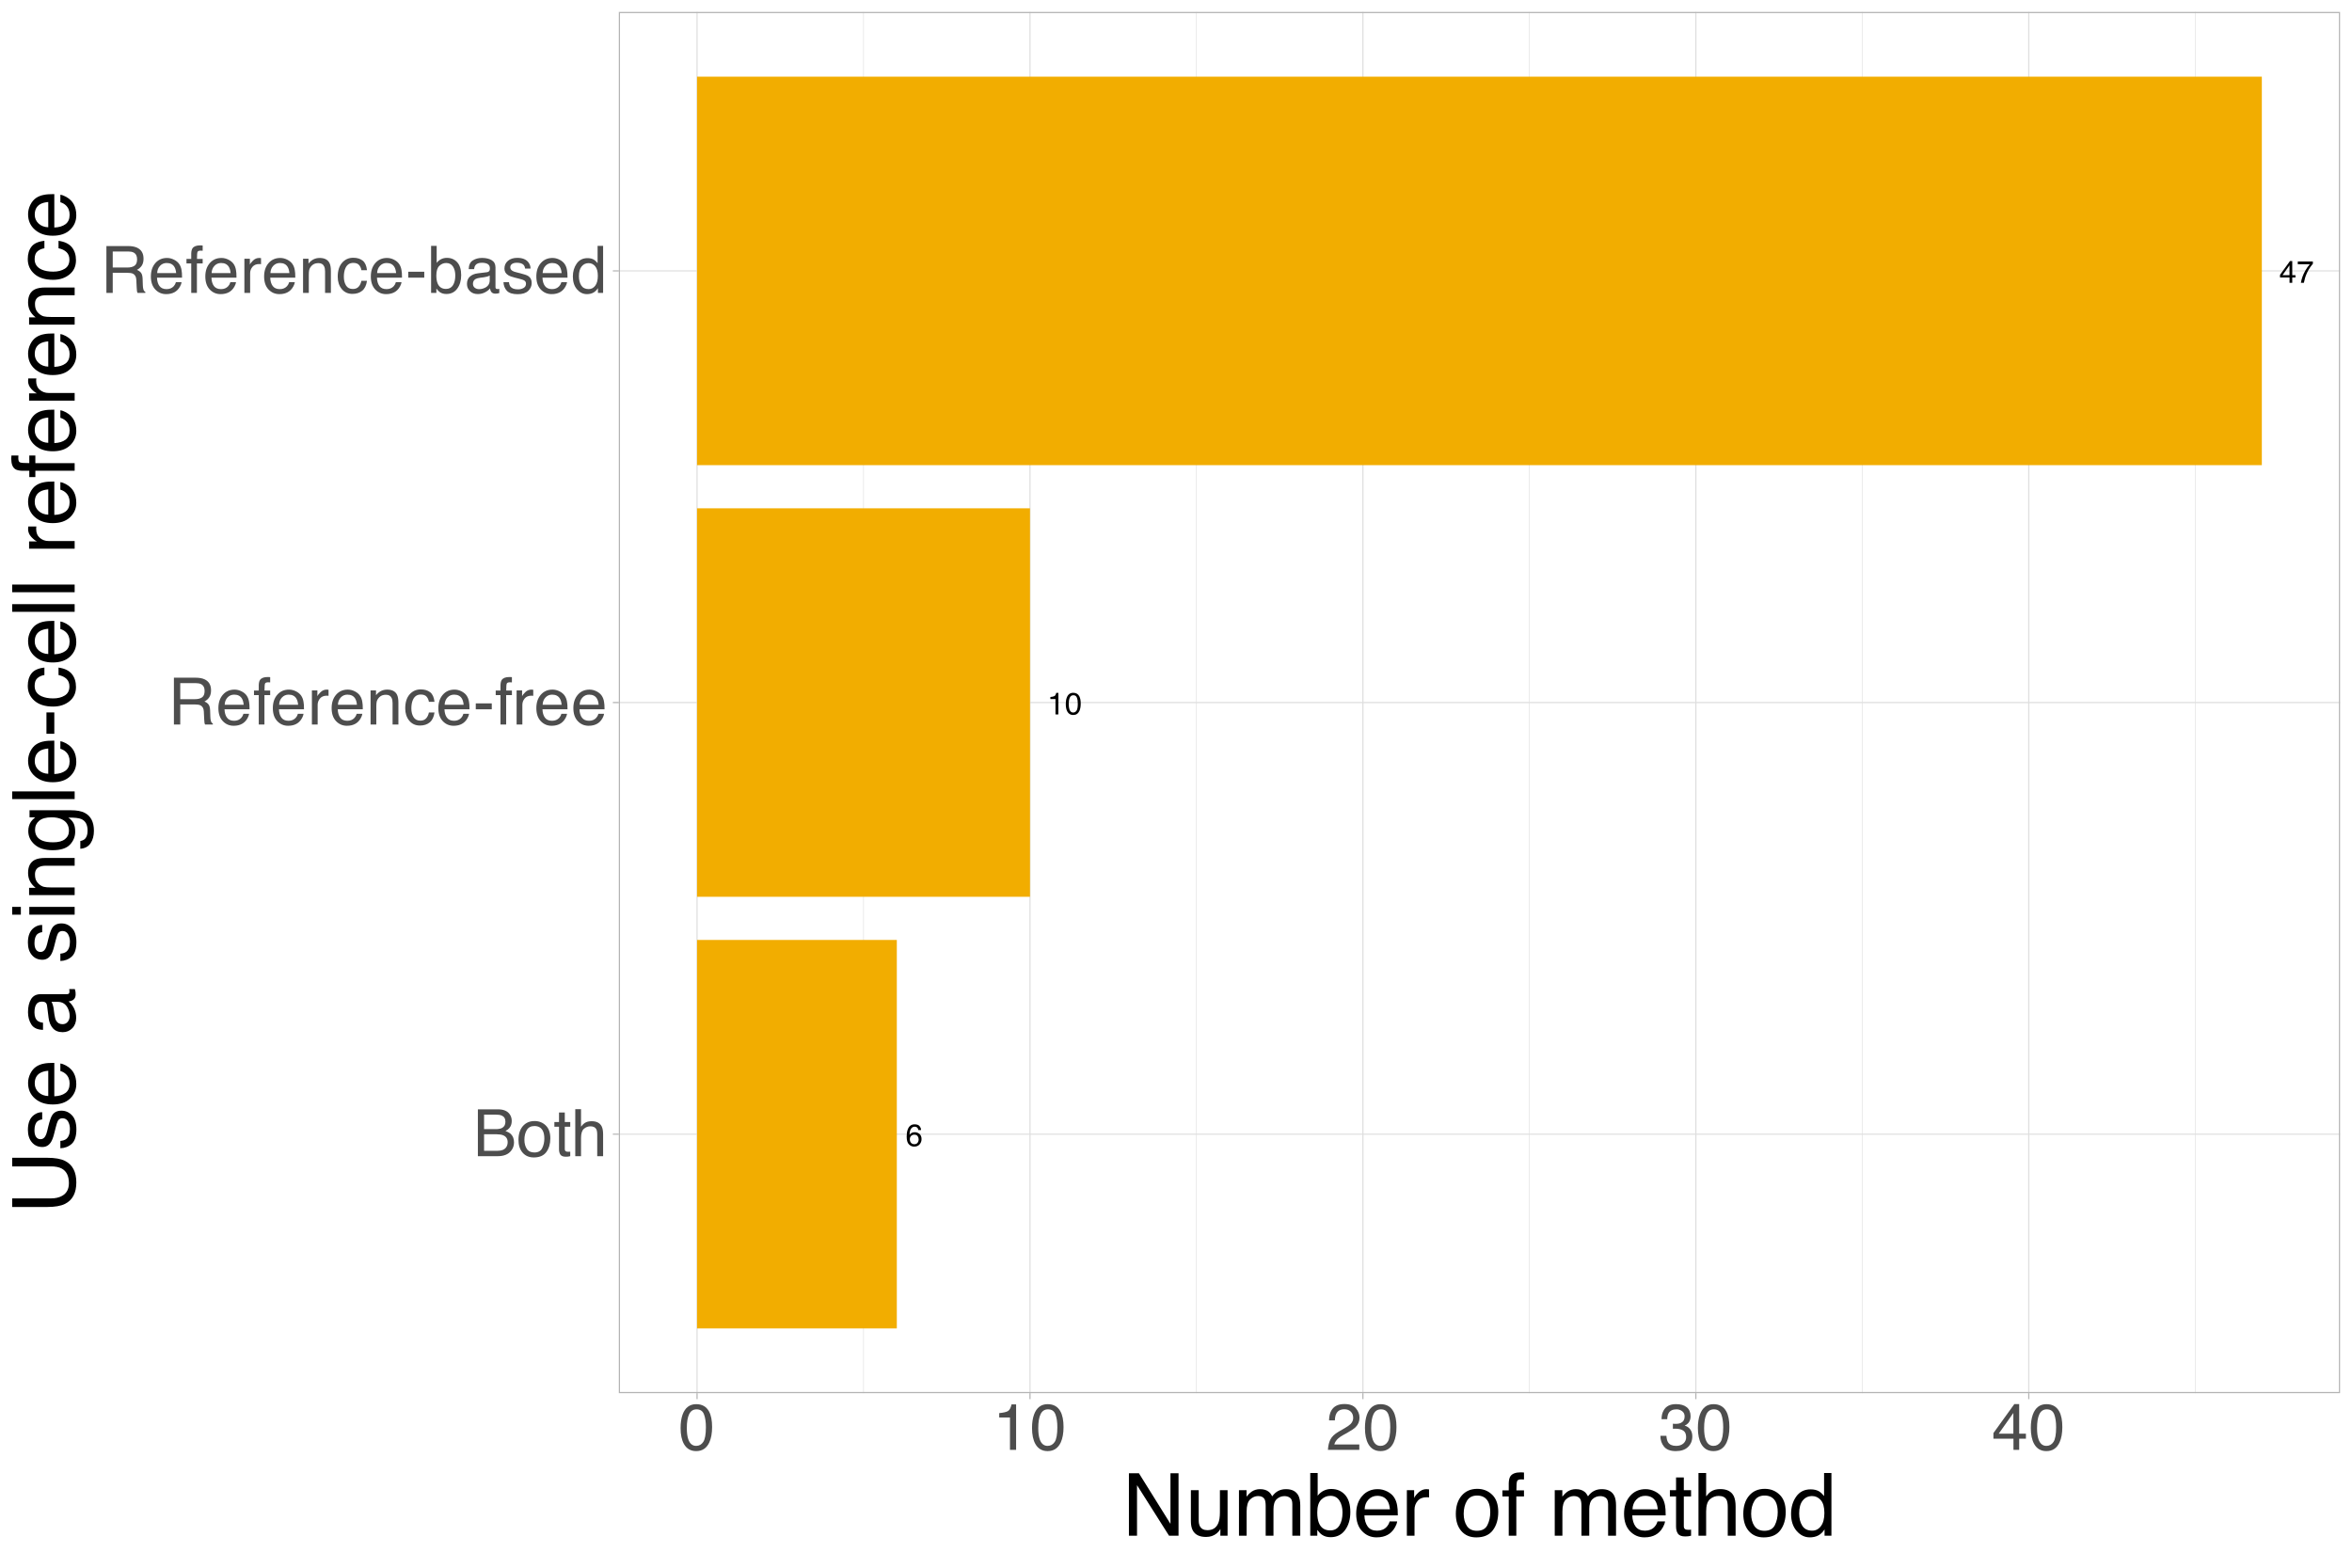<?xml version="1.0" encoding="UTF-8"?>
<svg xmlns="http://www.w3.org/2000/svg" xmlns:xlink="http://www.w3.org/1999/xlink" width="1080" height="720" viewBox="0 0 1080 720">
<defs>
<g>
<g id="glyph-0-0">
<path d="M 0.453 0 L 0.453 -10.203 L 8.547 -10.203 L 8.547 0 Z M 7.281 -1.281 L 7.281 -8.922 L 1.734 -8.922 L 1.734 -1.281 Z M 7.281 -1.281 "/>
</g>
<g id="glyph-0-1">
<path d="M 4.156 -9.984 C 5.27 -9.984 6.047 -9.691 6.484 -9.109 C 6.922 -8.535 7.141 -7.945 7.141 -7.344 L 5.906 -7.344 C 5.832 -7.727 5.711 -8.035 5.547 -8.266 C 5.242 -8.68 4.785 -8.891 4.172 -8.891 C 3.473 -8.891 2.914 -8.566 2.5 -7.922 C 2.094 -7.273 1.867 -6.348 1.828 -5.141 C 2.109 -5.566 2.469 -5.883 2.906 -6.094 C 3.301 -6.27 3.742 -6.359 4.234 -6.359 C 5.066 -6.359 5.797 -6.094 6.422 -5.562 C 7.047 -5.031 7.359 -4.238 7.359 -3.188 C 7.359 -2.281 7.062 -1.477 6.469 -0.781 C 5.883 -0.094 5.047 0.25 3.953 0.25 C 3.023 0.25 2.223 -0.098 1.547 -0.797 C 0.867 -1.504 0.531 -2.691 0.531 -4.359 C 0.531 -5.598 0.68 -6.648 0.984 -7.516 C 1.566 -9.16 2.625 -9.984 4.156 -9.984 Z M 4.062 -0.859 C 4.719 -0.859 5.207 -1.078 5.531 -1.516 C 5.863 -1.961 6.031 -2.484 6.031 -3.078 C 6.031 -3.586 5.883 -4.07 5.594 -4.531 C 5.301 -5 4.77 -5.234 4 -5.234 C 3.469 -5.234 3 -5.051 2.594 -4.688 C 2.188 -4.332 1.984 -3.797 1.984 -3.078 C 1.984 -2.453 2.164 -1.926 2.531 -1.5 C 2.906 -1.07 3.414 -0.859 4.062 -0.859 Z M 4.062 -0.859 "/>
</g>
<g id="glyph-0-2">
<path d="M 1.359 -7.047 L 1.359 -8 C 2.266 -8.082 2.895 -8.227 3.25 -8.438 C 3.602 -8.645 3.867 -9.133 4.047 -9.906 L 5.031 -9.906 L 5.031 0 L 3.703 0 L 3.703 -7.047 Z M 1.359 -7.047 "/>
</g>
<g id="glyph-0-3">
<path d="M 3.844 -9.938 C 5.133 -9.938 6.066 -9.41 6.641 -8.359 C 7.078 -7.535 7.297 -6.41 7.297 -4.984 C 7.297 -3.629 7.098 -2.508 6.703 -1.625 C 6.117 -0.363 5.164 0.266 3.844 0.266 C 2.645 0.266 1.754 -0.25 1.172 -1.281 C 0.68 -2.145 0.438 -3.305 0.438 -4.766 C 0.438 -5.898 0.582 -6.867 0.875 -7.672 C 1.426 -9.18 2.414 -9.938 3.844 -9.938 Z M 3.828 -0.875 C 4.473 -0.875 4.988 -1.16 5.375 -1.734 C 5.758 -2.305 5.953 -3.375 5.953 -4.938 C 5.953 -6.062 5.812 -6.988 5.531 -7.719 C 5.258 -8.445 4.723 -8.812 3.922 -8.812 C 3.18 -8.812 2.641 -8.461 2.297 -7.766 C 1.961 -7.078 1.797 -6.062 1.797 -4.719 C 1.797 -3.707 1.906 -2.895 2.125 -2.281 C 2.457 -1.344 3.023 -0.875 3.828 -0.875 Z M 3.828 -0.875 "/>
</g>
<g id="glyph-0-4">
<path d="M 4.703 -3.516 L 4.703 -8.031 L 1.516 -3.516 Z M 4.719 0 L 4.719 -2.438 L 0.359 -2.438 L 0.359 -3.656 L 4.922 -9.969 L 5.969 -9.969 L 5.969 -3.516 L 7.438 -3.516 L 7.438 -2.438 L 5.969 -2.438 L 5.969 0 Z M 4.719 0 "/>
</g>
<g id="glyph-0-5">
<path d="M 7.438 -9.781 L 7.438 -8.688 C 7.113 -8.375 6.688 -7.832 6.156 -7.062 C 5.625 -6.301 5.156 -5.473 4.75 -4.578 C 4.352 -3.711 4.051 -2.926 3.844 -2.219 C 3.707 -1.758 3.531 -1.02 3.312 0 L 1.938 0 C 2.25 -1.895 2.941 -3.785 4.016 -5.672 C 4.648 -6.766 5.316 -7.711 6.016 -8.516 L 0.516 -8.516 L 0.516 -9.781 Z M 7.438 -9.781 "/>
</g>
<g id="glyph-1-0">
<path d="M 0.969 0 L 0.969 -21.516 L 18.047 -21.516 L 18.047 0 Z M 15.359 -2.703 L 15.359 -18.828 L 3.656 -18.828 L 3.656 -2.703 Z M 15.359 -2.703 "/>
</g>
<g id="glyph-1-1">
<path d="M 10.375 -12.422 C 11.602 -12.422 12.562 -12.594 13.25 -12.938 C 14.32 -13.469 14.859 -14.43 14.859 -15.828 C 14.859 -17.234 14.285 -18.18 13.141 -18.672 C 12.492 -18.953 11.535 -19.094 10.266 -19.094 L 5.062 -19.094 L 5.062 -12.422 Z M 11.359 -2.484 C 13.141 -2.484 14.41 -3.004 15.172 -4.047 C 15.648 -4.703 15.891 -5.492 15.891 -6.422 C 15.891 -7.984 15.191 -9.047 13.797 -9.609 C 13.055 -9.91 12.078 -10.062 10.859 -10.062 L 5.062 -10.062 L 5.062 -2.484 Z M 2.219 -21.516 L 11.453 -21.516 C 13.973 -21.516 15.766 -20.766 16.828 -19.266 C 17.453 -18.379 17.766 -17.352 17.766 -16.188 C 17.766 -14.832 17.379 -13.719 16.609 -12.844 C 16.211 -12.383 15.641 -11.969 14.891 -11.594 C 15.984 -11.164 16.805 -10.691 17.359 -10.172 C 18.328 -9.234 18.812 -7.938 18.812 -6.281 C 18.812 -4.895 18.375 -3.641 17.5 -2.516 C 16.207 -0.836 14.145 0 11.312 0 L 2.219 0 Z M 2.219 -21.516 "/>
</g>
<g id="glyph-1-2">
<path d="M 8.156 -1.703 C 9.906 -1.703 11.102 -2.363 11.75 -3.688 C 12.406 -5.008 12.734 -6.477 12.734 -8.094 C 12.734 -9.562 12.5 -10.754 12.031 -11.672 C 11.281 -13.117 10 -13.844 8.188 -13.844 C 6.57 -13.844 5.398 -13.227 4.672 -12 C 3.941 -10.77 3.578 -9.285 3.578 -7.547 C 3.578 -5.879 3.941 -4.488 4.672 -3.375 C 5.398 -2.258 6.562 -1.703 8.156 -1.703 Z M 8.266 -16.141 C 10.285 -16.141 11.992 -15.461 13.391 -14.109 C 14.785 -12.766 15.484 -10.785 15.484 -8.172 C 15.484 -5.641 14.867 -3.547 13.641 -1.891 C 12.41 -0.242 10.5 0.578 7.906 0.578 C 5.75 0.578 4.035 -0.148 2.766 -1.609 C 1.492 -3.078 0.859 -5.039 0.859 -7.5 C 0.859 -10.133 1.523 -12.234 2.859 -13.797 C 4.203 -15.359 6.004 -16.141 8.266 -16.141 Z M 8.172 -16.062 Z M 8.172 -16.062 "/>
</g>
<g id="glyph-1-3">
<path d="M 2.469 -20.062 L 5.125 -20.062 L 5.125 -15.688 L 7.625 -15.688 L 7.625 -13.531 L 5.125 -13.531 L 5.125 -3.297 C 5.125 -2.742 5.312 -2.379 5.688 -2.203 C 5.883 -2.086 6.223 -2.031 6.703 -2.031 C 6.836 -2.031 6.977 -2.031 7.125 -2.031 C 7.27 -2.039 7.438 -2.055 7.625 -2.078 L 7.625 0 C 7.32 0.082 7.008 0.145 6.688 0.188 C 6.363 0.227 6.008 0.25 5.625 0.25 C 4.395 0.25 3.562 -0.062 3.125 -0.688 C 2.688 -1.32 2.469 -2.145 2.469 -3.156 L 2.469 -13.531 L 0.344 -13.531 L 0.344 -15.688 L 2.469 -15.688 Z M 2.469 -20.062 "/>
</g>
<g id="glyph-1-4">
<path d="M 1.938 -21.594 L 4.578 -21.594 L 4.578 -13.562 C 5.203 -14.352 5.758 -14.91 6.25 -15.234 C 7.102 -15.785 8.164 -16.062 9.438 -16.062 C 11.707 -16.062 13.25 -15.27 14.062 -13.688 C 14.5 -12.812 14.719 -11.602 14.719 -10.062 L 14.719 0 L 12.016 0 L 12.016 -9.891 C 12.016 -11.035 11.867 -11.879 11.578 -12.422 C 11.098 -13.285 10.195 -13.719 8.875 -13.719 C 7.781 -13.719 6.789 -13.336 5.906 -12.578 C 5.02 -11.828 4.578 -10.41 4.578 -8.328 L 4.578 0 L 1.938 0 Z M 1.938 -21.594 "/>
</g>
<g id="glyph-1-5">
<path d="M 12.297 -11.656 C 13.66 -11.656 14.738 -11.926 15.531 -12.469 C 16.332 -13.02 16.734 -14.008 16.734 -15.438 C 16.734 -16.969 16.176 -18.016 15.062 -18.578 C 14.469 -18.867 13.672 -19.016 12.672 -19.016 L 5.547 -19.016 L 5.547 -11.656 Z M 2.641 -21.516 L 12.594 -21.516 C 14.238 -21.516 15.594 -21.273 16.656 -20.797 C 18.676 -19.879 19.688 -18.188 19.688 -15.719 C 19.688 -14.426 19.422 -13.367 18.891 -12.547 C 18.359 -11.734 17.613 -11.078 16.656 -10.578 C 17.5 -10.234 18.129 -9.781 18.547 -9.219 C 18.973 -8.664 19.211 -7.766 19.266 -6.516 L 19.359 -3.641 C 19.391 -2.816 19.461 -2.203 19.578 -1.797 C 19.742 -1.117 20.055 -0.68 20.516 -0.484 L 20.516 0 L 16.938 0 C 16.832 -0.188 16.75 -0.426 16.688 -0.719 C 16.633 -1.008 16.586 -1.578 16.547 -2.422 L 16.375 -6 C 16.312 -7.406 15.789 -8.348 14.812 -8.828 C 14.25 -9.098 13.375 -9.234 12.188 -9.234 L 5.547 -9.234 L 5.547 0 L 2.641 0 Z M 2.641 -21.516 "/>
</g>
<g id="glyph-1-6">
<path d="M 8.469 -16.047 C 9.582 -16.047 10.66 -15.781 11.703 -15.25 C 12.742 -14.727 13.539 -14.055 14.094 -13.234 C 14.625 -12.441 14.973 -11.516 15.141 -10.453 C 15.297 -9.734 15.375 -8.582 15.375 -7 L 3.875 -7 C 3.926 -5.406 4.301 -4.129 5 -3.172 C 5.707 -2.211 6.801 -1.734 8.281 -1.734 C 9.656 -1.734 10.754 -2.188 11.578 -3.094 C 12.047 -3.613 12.375 -4.223 12.562 -4.922 L 15.156 -4.922 C 15.094 -4.348 14.867 -3.707 14.484 -3 C 14.098 -2.289 13.664 -1.711 13.188 -1.266 C 12.383 -0.484 11.391 0.047 10.203 0.328 C 9.578 0.484 8.863 0.562 8.062 0.562 C 6.102 0.562 4.445 -0.145 3.094 -1.562 C 1.738 -2.988 1.062 -4.984 1.062 -7.547 C 1.062 -10.066 1.742 -12.113 3.109 -13.688 C 4.473 -15.258 6.258 -16.047 8.469 -16.047 Z M 12.672 -9.094 C 12.566 -10.238 12.316 -11.156 11.922 -11.844 C 11.203 -13.102 10 -13.734 8.312 -13.734 C 7.094 -13.734 6.07 -13.297 5.25 -12.422 C 4.438 -11.555 4.004 -10.445 3.953 -9.094 Z M 8.219 -16.062 Z M 8.219 -16.062 "/>
</g>
<g id="glyph-1-7">
<path d="M 2.594 -18.078 C 2.633 -19.172 2.828 -19.973 3.172 -20.484 C 3.785 -21.379 4.969 -21.828 6.719 -21.828 C 6.883 -21.828 7.055 -21.82 7.234 -21.812 C 7.41 -21.801 7.613 -21.785 7.844 -21.766 L 7.844 -19.359 C 7.562 -19.379 7.359 -19.391 7.234 -19.391 C 7.117 -19.398 7.008 -19.406 6.906 -19.406 C 6.102 -19.406 5.625 -19.195 5.469 -18.781 C 5.312 -18.375 5.234 -17.316 5.234 -15.609 L 7.844 -15.609 L 7.844 -13.531 L 5.203 -13.531 L 5.203 0 L 2.594 0 L 2.594 -13.531 L 0.406 -13.531 L 0.406 -15.609 L 2.594 -15.609 Z M 2.594 -18.078 "/>
</g>
<g id="glyph-1-8">
<path d="M 2 -15.688 L 4.516 -15.688 L 4.516 -12.984 C 4.711 -13.504 5.211 -14.145 6.016 -14.906 C 6.816 -15.664 7.742 -16.047 8.797 -16.047 C 8.836 -16.047 8.914 -16.039 9.031 -16.031 C 9.156 -16.02 9.359 -16 9.641 -15.969 L 9.641 -13.188 C 9.484 -13.219 9.336 -13.234 9.203 -13.234 C 9.078 -13.242 8.938 -13.25 8.781 -13.25 C 7.445 -13.25 6.422 -12.82 5.703 -11.969 C 4.992 -11.113 4.641 -10.133 4.641 -9.031 L 4.641 0 L 2 0 Z M 2 -15.688 "/>
</g>
<g id="glyph-1-9">
<path d="M 1.938 -15.688 L 4.438 -15.688 L 4.438 -13.469 C 5.176 -14.383 5.961 -15.039 6.797 -15.438 C 7.629 -15.844 8.551 -16.047 9.562 -16.047 C 11.789 -16.047 13.297 -15.27 14.078 -13.719 C 14.504 -12.863 14.719 -11.645 14.719 -10.062 L 14.719 0 L 12.047 0 L 12.047 -9.891 C 12.047 -10.848 11.898 -11.617 11.609 -12.203 C 11.141 -13.18 10.289 -13.672 9.062 -13.672 C 8.438 -13.672 7.926 -13.609 7.531 -13.484 C 6.812 -13.266 6.176 -12.832 5.625 -12.188 C 5.188 -11.664 4.898 -11.129 4.766 -10.578 C 4.641 -10.023 4.578 -9.238 4.578 -8.219 L 4.578 0 L 1.938 0 Z M 8.125 -16.062 Z M 8.125 -16.062 "/>
</g>
<g id="glyph-1-10">
<path d="M 7.984 -16.141 C 9.754 -16.141 11.191 -15.707 12.297 -14.844 C 13.398 -13.988 14.066 -12.516 14.297 -10.422 L 11.734 -10.422 C 11.578 -11.379 11.219 -12.176 10.656 -12.812 C 10.102 -13.457 9.211 -13.781 7.984 -13.781 C 6.305 -13.781 5.102 -12.961 4.375 -11.328 C 3.906 -10.266 3.672 -8.953 3.672 -7.391 C 3.672 -5.816 4.004 -4.488 4.672 -3.406 C 5.336 -2.332 6.383 -1.797 7.812 -1.797 C 8.906 -1.797 9.77 -2.129 10.406 -2.797 C 11.051 -3.473 11.492 -4.391 11.734 -5.547 L 14.297 -5.547 C 14.004 -3.473 13.27 -1.953 12.094 -0.984 C 10.926 -0.023 9.43 0.453 7.609 0.453 C 5.555 0.453 3.914 -0.297 2.688 -1.797 C 1.469 -3.297 0.859 -5.164 0.859 -7.406 C 0.859 -10.164 1.523 -12.312 2.859 -13.844 C 4.203 -15.375 5.91 -16.141 7.984 -16.141 Z M 7.578 -16.062 Z M 7.578 -16.062 "/>
</g>
<g id="glyph-1-11">
<path d="M 1.25 -9.719 L 8.594 -9.719 L 8.594 -7 L 1.25 -7 Z M 1.25 -9.719 "/>
</g>
<g id="glyph-1-12">
<path d="M 1.734 -21.594 L 4.297 -21.594 L 4.297 -13.781 C 4.867 -14.531 5.555 -15.102 6.359 -15.5 C 7.16 -15.895 8.031 -16.094 8.969 -16.094 C 10.914 -16.094 12.5 -15.422 13.719 -14.078 C 14.938 -12.742 15.547 -10.766 15.547 -8.141 C 15.547 -5.66 14.941 -3.598 13.734 -1.953 C 12.535 -0.316 10.875 0.5 8.75 0.5 C 7.551 0.5 6.547 0.211 5.734 -0.359 C 5.242 -0.703 4.719 -1.25 4.156 -2 L 4.156 0 L 1.734 0 Z M 8.578 -1.828 C 10.004 -1.828 11.07 -2.395 11.781 -3.531 C 12.488 -4.664 12.844 -6.16 12.844 -8.016 C 12.844 -9.66 12.488 -11.023 11.781 -12.109 C 11.07 -13.191 10.031 -13.734 8.656 -13.734 C 7.457 -13.734 6.406 -13.289 5.5 -12.406 C 4.594 -11.52 4.141 -10.055 4.141 -8.016 C 4.141 -6.535 4.328 -5.336 4.703 -4.422 C 5.398 -2.691 6.691 -1.828 8.578 -1.828 Z M 8.578 -1.828 "/>
</g>
<g id="glyph-1-13">
<path d="M 3.953 -4.172 C 3.953 -3.41 4.227 -2.812 4.781 -2.375 C 5.344 -1.938 6.004 -1.719 6.766 -1.719 C 7.691 -1.719 8.594 -1.93 9.469 -2.359 C 10.926 -3.066 11.656 -4.234 11.656 -5.859 L 11.656 -7.984 C 11.332 -7.773 10.914 -7.602 10.406 -7.469 C 9.906 -7.332 9.41 -7.234 8.922 -7.172 L 7.328 -6.969 C 6.367 -6.844 5.648 -6.645 5.172 -6.375 C 4.359 -5.914 3.953 -5.18 3.953 -4.172 Z M 10.344 -9.5 C 10.945 -9.582 11.352 -9.836 11.562 -10.266 C 11.676 -10.504 11.734 -10.844 11.734 -11.281 C 11.734 -12.176 11.41 -12.828 10.766 -13.234 C 10.129 -13.641 9.219 -13.844 8.031 -13.844 C 6.656 -13.844 5.676 -13.473 5.094 -12.734 C 4.77 -12.316 4.562 -11.707 4.469 -10.906 L 2 -10.906 C 2.051 -12.832 2.68 -14.172 3.891 -14.922 C 5.098 -15.68 6.5 -16.062 8.094 -16.062 C 9.938 -16.062 11.43 -15.711 12.578 -15.016 C 13.723 -14.305 14.297 -13.211 14.297 -11.734 L 14.297 -2.703 C 14.297 -2.422 14.352 -2.195 14.469 -2.031 C 14.582 -1.863 14.816 -1.781 15.172 -1.781 C 15.297 -1.781 15.43 -1.785 15.578 -1.797 C 15.723 -1.816 15.879 -1.844 16.047 -1.875 L 16.047 0.078 C 15.629 0.191 15.312 0.266 15.094 0.297 C 14.883 0.328 14.594 0.344 14.219 0.344 C 13.312 0.344 12.656 0.02 12.25 -0.625 C 12.031 -0.969 11.879 -1.453 11.797 -2.078 C 11.254 -1.379 10.477 -0.77 9.469 -0.25 C 8.469 0.27 7.363 0.531 6.156 0.531 C 4.695 0.531 3.504 0.086 2.578 -0.797 C 1.66 -1.68 1.203 -2.785 1.203 -4.109 C 1.203 -5.566 1.656 -6.695 2.562 -7.5 C 3.469 -8.301 4.66 -8.797 6.141 -8.984 Z M 8.156 -16.062 Z M 8.156 -16.062 "/>
</g>
<g id="glyph-1-14">
<path d="M 3.5 -4.922 C 3.582 -4.047 3.801 -3.375 4.156 -2.906 C 4.82 -2.051 5.977 -1.625 7.625 -1.625 C 8.594 -1.625 9.445 -1.836 10.188 -2.266 C 10.938 -2.691 11.312 -3.348 11.312 -4.234 C 11.312 -4.91 11.016 -5.422 10.422 -5.766 C 10.035 -5.984 9.281 -6.234 8.156 -6.516 L 6.062 -7.047 C 4.727 -7.379 3.742 -7.75 3.109 -8.156 C 1.973 -8.875 1.406 -9.863 1.406 -11.125 C 1.406 -12.602 1.938 -13.801 3 -14.719 C 4.07 -15.633 5.516 -16.094 7.328 -16.094 C 9.691 -16.094 11.395 -15.398 12.438 -14.016 C 13.094 -13.141 13.41 -12.191 13.391 -11.172 L 10.906 -11.172 C 10.852 -11.773 10.641 -12.316 10.266 -12.797 C 9.66 -13.492 8.613 -13.844 7.125 -13.844 C 6.125 -13.844 5.367 -13.648 4.859 -13.266 C 4.348 -12.891 4.094 -12.391 4.094 -11.766 C 4.094 -11.078 4.426 -10.531 5.094 -10.125 C 5.488 -9.875 6.066 -9.66 6.828 -9.484 L 8.562 -9.047 C 10.457 -8.586 11.727 -8.145 12.375 -7.719 C 13.406 -7.039 13.922 -5.984 13.922 -4.547 C 13.922 -3.148 13.391 -1.941 12.328 -0.922 C 11.266 0.086 9.648 0.594 7.484 0.594 C 5.148 0.594 3.492 0.066 2.516 -0.984 C 1.547 -2.047 1.031 -3.359 0.969 -4.922 Z M 7.391 -16.062 Z M 7.391 -16.062 "/>
</g>
<g id="glyph-1-15">
<path d="M 3.609 -7.656 C 3.609 -5.977 3.961 -4.57 4.672 -3.438 C 5.391 -2.312 6.531 -1.75 8.094 -1.75 C 9.32 -1.75 10.328 -2.27 11.109 -3.312 C 11.898 -4.363 12.297 -5.875 12.297 -7.844 C 12.297 -9.82 11.891 -11.285 11.078 -12.234 C 10.266 -13.191 9.266 -13.672 8.078 -13.672 C 6.742 -13.672 5.664 -13.16 4.844 -12.141 C 4.02 -11.129 3.609 -9.633 3.609 -7.656 Z M 7.578 -15.969 C 8.773 -15.969 9.781 -15.711 10.594 -15.203 C 11.062 -14.91 11.594 -14.398 12.188 -13.672 L 12.188 -21.594 L 14.719 -21.594 L 14.719 0 L 12.344 0 L 12.344 -2.188 C 11.727 -1.219 11 -0.516 10.156 -0.078 C 9.32 0.348 8.363 0.562 7.281 0.562 C 5.531 0.562 4.016 -0.172 2.734 -1.641 C 1.461 -3.117 0.828 -5.078 0.828 -7.516 C 0.828 -9.797 1.41 -11.773 2.578 -13.453 C 3.742 -15.129 5.41 -15.969 7.578 -15.969 Z M 7.578 -15.969 "/>
</g>
<g id="glyph-1-16">
<path d="M 8.109 -20.984 C 10.828 -20.984 12.789 -19.863 14 -17.625 C 14.938 -15.895 15.406 -13.523 15.406 -10.516 C 15.406 -7.66 14.984 -5.301 14.141 -3.438 C 12.91 -0.758 10.895 0.578 8.094 0.578 C 5.582 0.578 3.707 -0.516 2.469 -2.703 C 1.445 -4.535 0.938 -6.988 0.938 -10.062 C 0.938 -12.445 1.242 -14.492 1.859 -16.203 C 3.016 -19.391 5.098 -20.984 8.109 -20.984 Z M 8.094 -1.828 C 9.457 -1.828 10.539 -2.43 11.344 -3.641 C 12.156 -4.859 12.562 -7.117 12.562 -10.422 C 12.562 -12.797 12.27 -14.754 11.688 -16.297 C 11.102 -17.836 9.969 -18.609 8.281 -18.609 C 6.727 -18.609 5.594 -17.875 4.875 -16.406 C 4.156 -14.945 3.797 -12.801 3.797 -9.969 C 3.797 -7.82 4.023 -6.102 4.484 -4.812 C 5.18 -2.82 6.383 -1.828 8.094 -1.828 Z M 8.094 -1.828 "/>
</g>
<g id="glyph-1-17">
<path d="M 2.875 -14.859 L 2.875 -16.875 C 4.781 -17.062 6.109 -17.367 6.859 -17.797 C 7.609 -18.234 8.172 -19.266 8.547 -20.891 L 10.625 -20.891 L 10.625 0 L 7.812 0 L 7.812 -14.859 Z M 2.875 -14.859 "/>
</g>
<g id="glyph-1-18">
<path d="M 0.938 0 C 1.031 -1.801 1.398 -3.367 2.047 -4.703 C 2.703 -6.047 3.973 -7.266 5.859 -8.359 L 8.672 -9.984 C 9.93 -10.723 10.816 -11.348 11.328 -11.859 C 12.129 -12.672 12.531 -13.602 12.531 -14.656 C 12.531 -15.875 12.16 -16.844 11.422 -17.562 C 10.691 -18.281 9.719 -18.641 8.5 -18.641 C 6.688 -18.641 5.438 -17.953 4.75 -16.578 C 4.375 -15.848 4.164 -14.832 4.125 -13.531 L 1.453 -13.531 C 1.484 -15.363 1.82 -16.852 2.469 -18 C 3.602 -20.031 5.617 -21.047 8.516 -21.047 C 10.91 -21.047 12.66 -20.395 13.766 -19.094 C 14.879 -17.801 15.438 -16.359 15.438 -14.766 C 15.438 -13.086 14.848 -11.648 13.672 -10.453 C 12.984 -9.766 11.754 -8.926 9.984 -7.938 L 7.984 -6.828 C 7.023 -6.297 6.273 -5.789 5.734 -5.312 C 4.754 -4.469 4.133 -3.523 3.875 -2.484 L 15.344 -2.484 L 15.344 0 Z M 0.938 0 "/>
</g>
<g id="glyph-1-19">
<path d="M 7.797 0.578 C 5.316 0.578 3.516 -0.102 2.391 -1.469 C 1.273 -2.832 0.719 -4.492 0.719 -6.453 L 3.469 -6.453 C 3.582 -5.086 3.836 -4.098 4.234 -3.484 C 4.922 -2.379 6.156 -1.828 7.938 -1.828 C 9.32 -1.828 10.438 -2.195 11.281 -2.938 C 12.125 -3.688 12.547 -4.645 12.547 -5.812 C 12.547 -7.258 12.102 -8.27 11.219 -8.844 C 10.332 -9.426 9.102 -9.719 7.531 -9.719 C 7.352 -9.719 7.172 -9.711 6.984 -9.703 C 6.805 -9.703 6.629 -9.695 6.453 -9.688 L 6.453 -12.016 C 6.723 -11.984 6.945 -11.961 7.125 -11.953 C 7.312 -11.941 7.516 -11.938 7.734 -11.938 C 8.723 -11.938 9.535 -12.094 10.172 -12.406 C 11.285 -12.957 11.844 -13.938 11.844 -15.344 C 11.844 -16.383 11.469 -17.188 10.719 -17.75 C 9.977 -18.32 9.113 -18.609 8.125 -18.609 C 6.375 -18.609 5.16 -18.02 4.484 -16.844 C 4.109 -16.195 3.898 -15.281 3.859 -14.094 L 1.25 -14.094 C 1.25 -15.656 1.562 -16.984 2.188 -18.078 C 3.258 -20.023 5.148 -21 7.859 -21 C 9.992 -21 11.645 -20.523 12.812 -19.578 C 13.988 -18.629 14.578 -17.25 14.578 -15.438 C 14.578 -14.145 14.227 -13.102 13.531 -12.312 C 13.102 -11.812 12.547 -11.422 11.859 -11.141 C 12.961 -10.828 13.82 -10.238 14.438 -9.375 C 15.062 -8.52 15.375 -7.469 15.375 -6.219 C 15.375 -4.207 14.711 -2.57 13.391 -1.312 C 12.078 -0.051 10.211 0.578 7.797 0.578 Z M 7.797 0.578 "/>
</g>
<g id="glyph-1-20">
<path d="M 9.922 -7.422 L 9.922 -16.938 L 3.188 -7.422 Z M 9.969 0 L 9.969 -5.125 L 0.766 -5.125 L 0.766 -7.703 L 10.375 -21.031 L 12.594 -21.031 L 12.594 -7.422 L 15.688 -7.422 L 15.688 -5.125 L 12.594 -5.125 L 12.594 0 Z M 9.969 0 "/>
</g>
<g id="glyph-2-0">
<path d="M 1.297 0 L 1.297 -28.688 L 24.062 -28.688 L 24.062 0 Z M 20.469 -3.594 L 20.469 -25.094 L 4.891 -25.094 L 4.891 -3.594 Z M 20.469 -3.594 "/>
</g>
<g id="glyph-2-1">
<path d="M 3.047 -28.688 L 7.641 -28.688 L 22.125 -5.453 L 22.125 -28.688 L 25.828 -28.688 L 25.828 0 L 21.469 0 L 6.766 -23.219 L 6.766 0 L 3.047 0 Z M 14.188 -28.688 Z M 14.188 -28.688 "/>
</g>
<g id="glyph-2-2">
<path d="M 6.094 -20.922 L 6.094 -7.031 C 6.094 -5.969 6.266 -5.098 6.609 -4.422 C 7.234 -3.172 8.395 -2.547 10.094 -2.547 C 12.539 -2.547 14.207 -3.641 15.094 -5.828 C 15.582 -6.992 15.828 -8.598 15.828 -10.641 L 15.828 -20.922 L 19.344 -20.922 L 19.344 0 L 16.016 0 L 16.062 -3.094 C 15.602 -2.289 15.035 -1.617 14.359 -1.078 C 13.016 0.016 11.383 0.562 9.469 0.562 C 6.488 0.562 4.457 -0.43 3.375 -2.422 C 2.789 -3.492 2.5 -4.922 2.5 -6.703 L 2.5 -20.922 Z M 10.922 -21.422 Z M 10.922 -21.422 "/>
</g>
<g id="glyph-2-3">
<path d="M 2.578 -20.922 L 6.062 -20.922 L 6.062 -17.953 C 6.895 -18.984 7.648 -19.734 8.328 -20.203 C 9.484 -20.992 10.797 -21.391 12.266 -21.391 C 13.93 -21.391 15.273 -20.977 16.297 -20.156 C 16.867 -19.688 17.391 -19 17.859 -18.094 C 18.641 -19.207 19.555 -20.035 20.609 -20.578 C 21.66 -21.117 22.844 -21.391 24.156 -21.391 C 26.969 -21.391 28.883 -20.375 29.906 -18.344 C 30.445 -17.25 30.719 -15.773 30.719 -13.922 L 30.719 0 L 27.078 0 L 27.078 -14.531 C 27.078 -15.926 26.727 -16.883 26.031 -17.406 C 25.332 -17.926 24.484 -18.188 23.484 -18.188 C 22.098 -18.188 20.906 -17.723 19.906 -16.797 C 18.914 -15.867 18.422 -14.328 18.422 -12.172 L 18.422 0 L 14.844 0 L 14.844 -13.656 C 14.844 -15.07 14.676 -16.109 14.344 -16.766 C 13.801 -17.734 12.801 -18.219 11.344 -18.219 C 10.02 -18.219 8.812 -17.703 7.719 -16.672 C 6.633 -15.648 6.094 -13.789 6.094 -11.094 L 6.094 0 L 2.578 0 Z M 2.578 -20.922 "/>
</g>
<g id="glyph-2-4">
<path d="M 2.312 -28.797 L 5.719 -28.797 L 5.719 -18.375 C 6.488 -19.383 7.406 -20.148 8.469 -20.672 C 9.539 -21.203 10.703 -21.469 11.953 -21.469 C 14.555 -21.469 16.664 -20.57 18.281 -18.781 C 19.906 -16.988 20.719 -14.348 20.719 -10.859 C 20.719 -7.555 19.914 -4.805 18.312 -2.609 C 16.719 -0.422 14.5 0.672 11.656 0.672 C 10.07 0.672 8.734 0.285 7.641 -0.484 C 6.984 -0.941 6.285 -1.672 5.547 -2.672 L 5.547 0 L 2.312 0 Z M 11.453 -2.438 C 13.348 -2.438 14.766 -3.191 15.703 -4.703 C 16.648 -6.211 17.125 -8.207 17.125 -10.688 C 17.125 -12.883 16.648 -14.707 15.703 -16.156 C 14.766 -17.602 13.379 -18.328 11.547 -18.328 C 9.941 -18.328 8.535 -17.734 7.328 -16.547 C 6.129 -15.359 5.531 -13.406 5.531 -10.688 C 5.531 -8.719 5.773 -7.125 6.266 -5.906 C 7.191 -3.594 8.922 -2.438 11.453 -2.438 Z M 11.453 -2.438 "/>
</g>
<g id="glyph-2-5">
<path d="M 11.297 -21.391 C 12.773 -21.391 14.211 -21.039 15.609 -20.344 C 17.004 -19.645 18.066 -18.742 18.797 -17.641 C 19.492 -16.586 19.961 -15.359 20.203 -13.953 C 20.41 -12.984 20.516 -11.445 20.516 -9.344 L 5.172 -9.344 C 5.242 -7.219 5.75 -5.516 6.688 -4.234 C 7.625 -2.953 9.07 -2.312 11.031 -2.312 C 12.875 -2.312 14.344 -2.914 15.438 -4.125 C 16.062 -4.82 16.504 -5.633 16.766 -6.562 L 20.219 -6.562 C 20.125 -5.789 19.816 -4.93 19.297 -3.984 C 18.785 -3.047 18.211 -2.281 17.578 -1.688 C 16.516 -0.645 15.191 0.062 13.609 0.438 C 12.766 0.645 11.812 0.75 10.75 0.75 C 8.145 0.75 5.938 -0.195 4.125 -2.094 C 2.312 -3.988 1.406 -6.645 1.406 -10.062 C 1.406 -13.414 2.316 -16.141 4.141 -18.234 C 5.961 -20.336 8.348 -21.391 11.297 -21.391 Z M 16.891 -12.125 C 16.754 -13.656 16.426 -14.875 15.906 -15.781 C 14.938 -17.477 13.328 -18.328 11.078 -18.328 C 9.461 -18.328 8.109 -17.742 7.016 -16.578 C 5.922 -15.41 5.344 -13.926 5.281 -12.125 Z M 10.953 -21.422 Z M 10.953 -21.422 "/>
</g>
<g id="glyph-2-6">
<path d="M 2.672 -20.922 L 6.016 -20.922 L 6.016 -17.312 C 6.285 -18.008 6.953 -18.863 8.016 -19.875 C 9.086 -20.883 10.32 -21.391 11.719 -21.391 C 11.781 -21.391 11.891 -21.379 12.047 -21.359 C 12.203 -21.348 12.473 -21.328 12.859 -21.297 L 12.859 -17.578 C 12.648 -17.617 12.457 -17.645 12.281 -17.656 C 12.102 -17.664 11.91 -17.672 11.703 -17.672 C 9.93 -17.672 8.566 -17.102 7.609 -15.969 C 6.66 -14.832 6.188 -13.52 6.188 -12.031 L 6.188 0 L 2.672 0 Z M 2.672 -20.922 "/>
</g>
<g id="glyph-2-7">
</g>
<g id="glyph-2-8">
<path d="M 10.875 -2.266 C 13.207 -2.266 14.805 -3.145 15.672 -4.906 C 16.535 -6.676 16.969 -8.641 16.969 -10.797 C 16.969 -12.754 16.656 -14.344 16.031 -15.562 C 15.039 -17.488 13.336 -18.453 10.922 -18.453 C 8.773 -18.453 7.211 -17.629 6.234 -15.984 C 5.254 -14.348 4.766 -12.375 4.766 -10.062 C 4.766 -7.832 5.254 -5.973 6.234 -4.484 C 7.211 -3.004 8.758 -2.266 10.875 -2.266 Z M 11.016 -21.531 C 13.711 -21.531 15.988 -20.629 17.844 -18.828 C 19.707 -17.035 20.641 -14.395 20.641 -10.906 C 20.641 -7.531 19.816 -4.738 18.172 -2.531 C 16.535 -0.332 13.992 0.766 10.547 0.766 C 7.672 0.766 5.383 -0.207 3.688 -2.156 C 2 -4.102 1.156 -6.719 1.156 -10 C 1.156 -13.52 2.047 -16.32 3.828 -18.406 C 5.609 -20.488 8.004 -21.531 11.016 -21.531 Z M 10.906 -21.422 Z M 10.906 -21.422 "/>
</g>
<g id="glyph-2-9">
<path d="M 3.453 -24.109 C 3.504 -25.566 3.758 -26.633 4.219 -27.312 C 5.039 -28.508 6.625 -29.109 8.969 -29.109 C 9.188 -29.109 9.41 -29.098 9.641 -29.078 C 9.879 -29.066 10.148 -29.051 10.453 -29.031 L 10.453 -25.828 C 10.086 -25.848 9.82 -25.859 9.656 -25.859 C 9.5 -25.867 9.348 -25.875 9.203 -25.875 C 8.129 -25.875 7.488 -25.598 7.281 -25.047 C 7.07 -24.492 6.969 -23.086 6.969 -20.828 L 10.453 -20.828 L 10.453 -18.047 L 6.938 -18.047 L 6.938 0 L 3.453 0 L 3.453 -18.047 L 0.547 -18.047 L 0.547 -20.828 L 3.453 -20.828 Z M 3.453 -24.109 "/>
</g>
<g id="glyph-2-10">
<path d="M 3.281 -26.766 L 6.844 -26.766 L 6.844 -20.922 L 10.172 -20.922 L 10.172 -18.047 L 6.844 -18.047 L 6.844 -4.391 C 6.844 -3.66 7.086 -3.176 7.578 -2.938 C 7.848 -2.789 8.305 -2.719 8.953 -2.719 C 9.117 -2.719 9.297 -2.719 9.484 -2.719 C 9.68 -2.727 9.91 -2.75 10.172 -2.781 L 10.172 0 C 9.773 0.113 9.359 0.195 8.922 0.25 C 8.484 0.301 8.008 0.328 7.5 0.328 C 5.863 0.328 4.75 -0.086 4.156 -0.922 C 3.57 -1.766 3.281 -2.859 3.281 -4.203 L 3.281 -18.047 L 0.453 -18.047 L 0.453 -20.922 L 3.281 -20.922 Z M 3.281 -26.766 "/>
</g>
<g id="glyph-2-11">
<path d="M 2.578 -28.797 L 6.094 -28.797 L 6.094 -18.094 C 6.926 -19.145 7.676 -19.883 8.344 -20.312 C 9.477 -21.051 10.891 -21.422 12.578 -21.422 C 15.609 -21.422 17.664 -20.363 18.75 -18.25 C 19.332 -17.082 19.625 -15.473 19.625 -13.422 L 19.625 0 L 16.016 0 L 16.016 -13.188 C 16.016 -14.719 15.82 -15.844 15.438 -16.562 C 14.789 -17.707 13.594 -18.281 11.844 -18.281 C 10.383 -18.281 9.062 -17.781 7.875 -16.781 C 6.688 -15.781 6.094 -13.883 6.094 -11.094 L 6.094 0 L 2.578 0 Z M 2.578 -28.797 "/>
</g>
<g id="glyph-2-12">
<path d="M 4.812 -10.219 C 4.812 -7.977 5.285 -6.102 6.234 -4.594 C 7.18 -3.082 8.703 -2.328 10.797 -2.328 C 12.43 -2.328 13.77 -3.023 14.812 -4.422 C 15.863 -5.828 16.391 -7.836 16.391 -10.453 C 16.391 -13.098 15.848 -15.051 14.766 -16.312 C 13.68 -17.582 12.348 -18.219 10.766 -18.219 C 8.992 -18.219 7.555 -17.539 6.453 -16.188 C 5.359 -14.832 4.812 -12.844 4.812 -10.219 Z M 10.094 -21.297 C 11.695 -21.297 13.039 -20.957 14.125 -20.281 C 14.75 -19.883 15.457 -19.195 16.25 -18.219 L 16.25 -28.797 L 19.625 -28.797 L 19.625 0 L 16.469 0 L 16.469 -2.906 C 15.645 -1.625 14.672 -0.691 13.547 -0.109 C 12.43 0.461 11.148 0.75 9.703 0.75 C 7.379 0.75 5.363 -0.227 3.656 -2.188 C 1.945 -4.156 1.094 -6.766 1.094 -10.016 C 1.094 -13.066 1.867 -15.707 3.422 -17.938 C 4.984 -20.176 7.207 -21.297 10.094 -21.297 Z M 10.094 -21.297 "/>
</g>
<g id="glyph-3-0">
<path d="M 0 -1.297 L -28.688 -1.297 L -28.688 -24.062 L 0 -24.062 Z M -3.594 -20.469 L -25.094 -20.469 L -25.094 -4.891 L -3.594 -4.891 Z M -3.594 -20.469 "/>
</g>
<g id="glyph-3-1">
<path d="M -28.688 -7.266 L -10.953 -7.266 C -8.867 -7.266 -7.141 -7.656 -5.766 -8.438 C -3.68 -9.594 -2.641 -11.547 -2.641 -14.297 C -2.641 -17.586 -3.766 -19.828 -6.016 -21.016 C -7.242 -21.648 -8.891 -21.969 -10.953 -21.969 L -28.688 -21.969 L -28.688 -25.922 L -12.578 -25.922 C -9.047 -25.922 -6.332 -25.445 -4.438 -24.5 C -0.969 -22.75 0.766 -19.453 0.766 -14.609 C 0.766 -9.766 -0.969 -6.477 -4.438 -4.75 C -6.332 -3.801 -9.047 -3.328 -12.578 -3.328 L -28.688 -3.328 Z M -28.688 -14.625 Z M -28.688 -14.625 "/>
</g>
<g id="glyph-3-2">
<path d="M -6.562 -4.672 C -5.395 -4.773 -4.5 -5.066 -3.875 -5.547 C -2.738 -6.43 -2.172 -7.969 -2.172 -10.156 C -2.172 -11.457 -2.453 -12.602 -3.016 -13.594 C -3.586 -14.582 -4.461 -15.078 -5.641 -15.078 C -6.547 -15.078 -7.234 -14.68 -7.703 -13.891 C -7.984 -13.379 -8.312 -12.375 -8.688 -10.875 L -9.391 -8.094 C -9.836 -6.301 -10.332 -4.984 -10.875 -4.141 C -11.832 -2.629 -13.148 -1.875 -14.828 -1.875 C -16.805 -1.875 -18.406 -2.586 -19.625 -4.016 C -20.852 -5.441 -21.469 -7.359 -21.469 -9.766 C -21.469 -12.922 -20.539 -15.191 -18.688 -16.578 C -17.52 -17.453 -16.258 -17.879 -14.906 -17.859 L -14.906 -14.531 C -15.695 -14.469 -16.422 -14.188 -17.078 -13.688 C -17.992 -12.883 -18.453 -11.488 -18.453 -9.5 C -18.453 -8.164 -18.195 -7.156 -17.688 -6.469 C -17.188 -5.789 -16.52 -5.453 -15.688 -5.453 C -14.77 -5.453 -14.039 -5.898 -13.5 -6.797 C -13.176 -7.316 -12.891 -8.086 -12.641 -9.109 L -12.078 -11.422 C -11.461 -13.953 -10.867 -15.645 -10.297 -16.5 C -9.398 -17.875 -7.988 -18.562 -6.062 -18.562 C -4.195 -18.562 -2.586 -17.852 -1.234 -16.438 C 0.117 -15.02 0.797 -12.867 0.797 -9.984 C 0.797 -6.867 0.094 -4.66 -1.312 -3.359 C -2.727 -2.066 -4.477 -1.379 -6.562 -1.297 Z M -21.422 -9.859 Z M -21.422 -9.859 "/>
</g>
<g id="glyph-3-3">
<path d="M -21.391 -11.297 C -21.391 -12.773 -21.039 -14.211 -20.344 -15.609 C -19.645 -17.004 -18.742 -18.066 -17.641 -18.797 C -16.586 -19.492 -15.359 -19.961 -13.953 -20.203 C -12.984 -20.41 -11.445 -20.516 -9.344 -20.516 L -9.344 -5.172 C -7.219 -5.242 -5.516 -5.75 -4.234 -6.688 C -2.953 -7.625 -2.312 -9.07 -2.312 -11.031 C -2.312 -12.875 -2.914 -14.344 -4.125 -15.438 C -4.82 -16.062 -5.633 -16.504 -6.562 -16.766 L -6.562 -20.219 C -5.789 -20.125 -4.93 -19.816 -3.984 -19.297 C -3.047 -18.785 -2.281 -18.211 -1.688 -17.578 C -0.645 -16.516 0.062 -15.191 0.438 -13.609 C 0.645 -12.766 0.75 -11.812 0.75 -10.75 C 0.75 -8.145 -0.195 -5.938 -2.094 -4.125 C -3.988 -2.312 -6.645 -1.406 -10.062 -1.406 C -13.414 -1.406 -16.141 -2.316 -18.234 -4.141 C -20.336 -5.961 -21.391 -8.348 -21.391 -11.297 Z M -12.125 -16.891 C -13.656 -16.754 -14.875 -16.426 -15.781 -15.906 C -17.477 -14.938 -18.328 -13.328 -18.328 -11.078 C -18.328 -9.461 -17.742 -8.109 -16.578 -7.016 C -15.41 -5.922 -13.926 -5.344 -12.125 -5.281 Z M -21.422 -10.953 Z M -21.422 -10.953 "/>
</g>
<g id="glyph-3-4">
</g>
<g id="glyph-3-5">
<path d="M -5.562 -5.281 C -4.551 -5.281 -3.75 -5.648 -3.156 -6.391 C -2.57 -7.129 -2.281 -8.008 -2.281 -9.031 C -2.281 -10.258 -2.566 -11.457 -3.141 -12.625 C -4.098 -14.57 -5.656 -15.547 -7.812 -15.547 L -10.641 -15.547 C -10.367 -15.117 -10.141 -14.566 -9.953 -13.891 C -9.773 -13.211 -9.648 -12.547 -9.578 -11.891 L -9.297 -9.766 C -9.129 -8.492 -8.863 -7.535 -8.5 -6.891 C -7.883 -5.816 -6.906 -5.281 -5.562 -5.281 Z M -12.672 -13.797 C -12.773 -14.598 -13.113 -15.133 -13.688 -15.406 C -14 -15.562 -14.453 -15.641 -15.047 -15.641 C -16.242 -15.641 -17.109 -15.211 -17.641 -14.359 C -18.18 -13.516 -18.453 -12.297 -18.453 -10.703 C -18.453 -8.867 -17.957 -7.566 -16.969 -6.797 C -16.426 -6.367 -15.613 -6.086 -14.531 -5.953 L -14.531 -2.672 C -17.113 -2.742 -18.906 -3.582 -19.906 -5.188 C -20.914 -6.789 -21.422 -8.656 -21.422 -10.781 C -21.422 -13.238 -20.953 -15.238 -20.016 -16.781 C -19.078 -18.301 -17.617 -19.062 -15.641 -19.062 L -3.594 -19.062 C -3.227 -19.062 -2.938 -19.133 -2.719 -19.281 C -2.5 -19.438 -2.391 -19.754 -2.391 -20.234 C -2.391 -20.391 -2.395 -20.566 -2.406 -20.766 C -2.426 -20.961 -2.457 -21.172 -2.5 -21.391 L 0.094 -21.391 C 0.25 -20.836 0.348 -20.414 0.391 -20.125 C 0.43 -19.844 0.453 -19.457 0.453 -18.969 C 0.453 -17.758 0.02 -16.879 -0.844 -16.328 C -1.301 -16.047 -1.945 -15.844 -2.781 -15.719 C -1.844 -15.008 -1.023 -13.984 -0.328 -12.641 C 0.359 -11.297 0.703 -9.816 0.703 -8.203 C 0.703 -6.266 0.113 -4.68 -1.062 -3.453 C -2.238 -2.223 -3.711 -1.609 -5.484 -1.609 C -7.43 -1.609 -8.938 -2.211 -10 -3.422 C -11.07 -4.629 -11.727 -6.219 -11.969 -8.188 Z M -21.422 -10.875 Z M -21.422 -10.875 "/>
</g>
<g id="glyph-3-6">
<path d="M -20.828 -2.578 L -20.828 -6.156 L 0 -6.156 L 0 -2.578 Z M -28.688 -2.578 L -28.688 -6.156 L -24.703 -6.156 L -24.703 -2.578 Z M -28.688 -2.578 "/>
</g>
<g id="glyph-3-7">
<path d="M -20.922 -2.578 L -20.922 -5.922 L -17.953 -5.922 C -19.172 -6.91 -20.047 -7.957 -20.578 -9.062 C -21.117 -10.164 -21.391 -11.395 -21.391 -12.75 C -21.391 -15.719 -20.352 -17.723 -18.281 -18.766 C -17.145 -19.336 -15.523 -19.625 -13.422 -19.625 L 0 -19.625 L 0 -16.062 L -13.188 -16.062 C -14.457 -16.062 -15.484 -15.867 -16.266 -15.484 C -17.566 -14.859 -18.219 -13.727 -18.219 -12.094 C -18.219 -11.258 -18.133 -10.578 -17.969 -10.047 C -17.688 -9.078 -17.113 -8.227 -16.25 -7.5 C -15.562 -6.914 -14.848 -6.535 -14.109 -6.359 C -13.379 -6.18 -12.328 -6.094 -10.953 -6.094 L 0 -6.094 L 0 -2.578 Z M -21.422 -10.844 Z M -21.422 -10.844 "/>
</g>
<g id="glyph-3-8">
<path d="M -21.297 -9.969 C -21.297 -11.602 -20.891 -13.035 -20.078 -14.266 C -19.617 -14.922 -18.957 -15.598 -18.094 -16.297 L -20.719 -16.297 L -20.719 -19.531 L -1.703 -19.531 C 0.953 -19.531 3.051 -19.141 4.594 -18.359 C 7.426 -16.898 8.844 -14.145 8.844 -10.094 C 8.844 -7.844 8.336 -5.945 7.328 -4.406 C 6.328 -2.875 4.75 -2.02 2.594 -1.844 L 2.594 -5.406 C 3.531 -5.582 4.254 -5.922 4.766 -6.422 C 5.547 -7.223 5.938 -8.473 5.938 -10.172 C 5.938 -12.867 4.988 -14.633 3.094 -15.469 C 1.969 -15.969 -0.031 -16.195 -2.906 -16.156 C -1.844 -15.445 -1.051 -14.598 -0.531 -13.609 C -0.008 -12.617 0.25 -11.312 0.25 -9.688 C 0.25 -7.426 -0.551 -5.441 -2.156 -3.734 C -3.77 -2.035 -6.43 -1.188 -10.141 -1.188 C -13.641 -1.188 -16.375 -2.039 -18.344 -3.75 C -20.312 -5.469 -21.297 -7.539 -21.297 -9.969 Z M -10.547 -16.297 C -13.141 -16.297 -15.062 -15.758 -16.312 -14.688 C -17.562 -13.625 -18.188 -12.266 -18.188 -10.609 C -18.188 -8.129 -17.023 -6.438 -14.703 -5.531 C -13.473 -5.051 -11.852 -4.812 -9.844 -4.812 C -7.488 -4.812 -5.695 -5.285 -4.469 -6.234 C -3.238 -7.191 -2.625 -8.477 -2.625 -10.094 C -2.625 -12.625 -3.758 -14.406 -6.031 -15.438 C -7.32 -16.008 -8.828 -16.297 -10.547 -16.297 Z M -21.422 -10.375 Z M -21.422 -10.375 "/>
</g>
<g id="glyph-3-9">
<path d="M -28.688 -2.672 L -28.688 -6.188 L 0 -6.188 L 0 -2.672 Z M -28.688 -2.672 "/>
</g>
<g id="glyph-3-10">
<path d="M -12.953 -1.656 L -12.953 -11.469 L -9.344 -11.469 L -9.344 -1.656 Z M -12.953 -1.656 "/>
</g>
<g id="glyph-3-11">
<path d="M -21.531 -10.641 C -21.531 -13.004 -20.957 -14.922 -19.812 -16.391 C -18.664 -17.867 -16.691 -18.758 -13.891 -19.062 L -13.891 -15.641 C -15.18 -15.43 -16.25 -14.957 -17.094 -14.219 C -17.945 -13.477 -18.375 -12.285 -18.375 -10.641 C -18.375 -8.398 -17.281 -6.801 -15.094 -5.844 C -13.676 -5.219 -11.926 -4.906 -9.844 -4.906 C -7.75 -4.906 -5.984 -5.348 -4.547 -6.234 C -3.117 -7.117 -2.406 -8.508 -2.406 -10.406 C -2.406 -11.863 -2.848 -13.02 -3.734 -13.875 C -4.629 -14.727 -5.852 -15.316 -7.406 -15.641 L -7.406 -19.062 C -4.633 -18.676 -2.602 -17.703 -1.312 -16.141 C -0.031 -14.578 0.609 -12.578 0.609 -10.141 C 0.609 -7.398 -0.391 -5.219 -2.391 -3.594 C -4.391 -1.969 -6.891 -1.156 -9.891 -1.156 C -13.555 -1.156 -16.41 -2.047 -18.453 -3.828 C -20.504 -5.609 -21.531 -7.879 -21.531 -10.641 Z M -21.422 -10.094 Z M -21.422 -10.094 "/>
</g>
<g id="glyph-3-12">
<path d="M -20.922 -2.672 L -20.922 -6.016 L -17.312 -6.016 C -18.008 -6.285 -18.863 -6.953 -19.875 -8.016 C -20.883 -9.086 -21.391 -10.32 -21.391 -11.719 C -21.391 -11.781 -21.379 -11.891 -21.359 -12.047 C -21.348 -12.203 -21.328 -12.473 -21.297 -12.859 L -17.578 -12.859 C -17.617 -12.648 -17.645 -12.457 -17.656 -12.281 C -17.664 -12.102 -17.672 -11.91 -17.672 -11.703 C -17.672 -9.93 -17.102 -8.566 -15.969 -7.609 C -14.832 -6.66 -13.52 -6.188 -12.031 -6.188 L 0 -6.188 L 0 -2.672 Z M -20.922 -2.672 "/>
</g>
<g id="glyph-3-13">
<path d="M -24.109 -3.453 C -25.566 -3.504 -26.633 -3.758 -27.312 -4.219 C -28.508 -5.039 -29.109 -6.625 -29.109 -8.969 C -29.109 -9.188 -29.098 -9.41 -29.078 -9.641 C -29.066 -9.879 -29.051 -10.148 -29.031 -10.453 L -25.828 -10.453 C -25.848 -10.086 -25.859 -9.82 -25.859 -9.656 C -25.867 -9.5 -25.875 -9.348 -25.875 -9.203 C -25.875 -8.129 -25.598 -7.488 -25.047 -7.281 C -24.492 -7.07 -23.086 -6.969 -20.828 -6.969 L -20.828 -10.453 L -18.047 -10.453 L -18.047 -6.938 L 0 -6.938 L 0 -3.453 L -18.047 -3.453 L -18.047 -0.547 L -20.828 -0.547 L -20.828 -3.453 Z M -24.109 -3.453 "/>
</g>
</g>
<clipPath id="clip-0">
<path clip-rule="nonzero" d="M 284.152 5.48 L 1074.523 5.48 L 1074.523 639.852 L 284.152 639.852 Z M 284.152 5.48 "/>
</clipPath>
<clipPath id="clip-1">
<path clip-rule="nonzero" d="M 396 5.48 L 397 5.48 L 397 639.852 L 396 639.852 Z M 396 5.48 "/>
</clipPath>
<clipPath id="clip-2">
<path clip-rule="nonzero" d="M 549 5.48 L 550 5.48 L 550 639.852 L 549 639.852 Z M 549 5.48 "/>
</clipPath>
<clipPath id="clip-3">
<path clip-rule="nonzero" d="M 702 5.48 L 703 5.48 L 703 639.852 L 702 639.852 Z M 702 5.48 "/>
</clipPath>
<clipPath id="clip-4">
<path clip-rule="nonzero" d="M 855 5.48 L 856 5.48 L 856 639.852 L 855 639.852 Z M 855 5.48 "/>
</clipPath>
<clipPath id="clip-5">
<path clip-rule="nonzero" d="M 1007 5.48 L 1009 5.48 L 1009 639.852 L 1007 639.852 Z M 1007 5.48 "/>
</clipPath>
<clipPath id="clip-6">
<path clip-rule="nonzero" d="M 284.152 520 L 1074.523 520 L 1074.523 522 L 284.152 522 Z M 284.152 520 "/>
</clipPath>
<clipPath id="clip-7">
<path clip-rule="nonzero" d="M 284.152 322 L 1074.523 322 L 1074.523 323 L 284.152 323 Z M 284.152 322 "/>
</clipPath>
<clipPath id="clip-8">
<path clip-rule="nonzero" d="M 284.152 124 L 1074.523 124 L 1074.523 125 L 284.152 125 Z M 284.152 124 "/>
</clipPath>
<clipPath id="clip-9">
<path clip-rule="nonzero" d="M 319 5.48 L 321 5.48 L 321 639.852 L 319 639.852 Z M 319 5.48 "/>
</clipPath>
<clipPath id="clip-10">
<path clip-rule="nonzero" d="M 472 5.48 L 474 5.48 L 474 639.852 L 472 639.852 Z M 472 5.48 "/>
</clipPath>
<clipPath id="clip-11">
<path clip-rule="nonzero" d="M 625 5.48 L 627 5.48 L 627 639.852 L 625 639.852 Z M 625 5.48 "/>
</clipPath>
<clipPath id="clip-12">
<path clip-rule="nonzero" d="M 778 5.48 L 779 5.48 L 779 639.852 L 778 639.852 Z M 778 5.48 "/>
</clipPath>
<clipPath id="clip-13">
<path clip-rule="nonzero" d="M 931 5.48 L 932 5.48 L 932 639.852 L 931 639.852 Z M 931 5.48 "/>
</clipPath>
<clipPath id="clip-14">
<path clip-rule="nonzero" d="M 284.152 5.48 L 1074.523 5.48 L 1074.523 639.852 L 284.152 639.852 Z M 284.152 5.48 "/>
</clipPath>
</defs>
<rect x="-108" y="-72" width="1296" height="864" fill="rgb(100%, 100%, 100%)" fill-opacity="1"/>
<rect x="-108" y="-72" width="1296" height="864" fill="rgb(100%, 100%, 100%)" fill-opacity="1"/>
<path fill="none" stroke-width="1.067" stroke-linecap="round" stroke-linejoin="round" stroke="rgb(100%, 100%, 100%)" stroke-opacity="1" stroke-miterlimit="10" d="M 0 720 L 1080 720 L 1080 0 L 0 0 Z M 0 720 "/>
<g clip-path="url(#clip-0)">
<path fill-rule="nonzero" fill="rgb(100%, 100%, 100%)" fill-opacity="1" d="M 284.152 639.848 L 1074.523 639.848 L 1074.523 5.477 L 284.152 5.477 Z M 284.152 639.848 "/>
</g>
<g clip-path="url(#clip-1)">
<path fill="none" stroke-width="0.267" stroke-linecap="butt" stroke-linejoin="round" stroke="rgb(87.059%, 87.059%, 87.059%)" stroke-opacity="1" stroke-miterlimit="10" d="M 396.516 639.848 L 396.516 5.48 "/>
</g>
<g clip-path="url(#clip-2)">
<path fill="none" stroke-width="0.267" stroke-linecap="butt" stroke-linejoin="round" stroke="rgb(87.059%, 87.059%, 87.059%)" stroke-opacity="1" stroke-miterlimit="10" d="M 549.391 639.848 L 549.391 5.48 "/>
</g>
<g clip-path="url(#clip-3)">
<path fill="none" stroke-width="0.267" stroke-linecap="butt" stroke-linejoin="round" stroke="rgb(87.059%, 87.059%, 87.059%)" stroke-opacity="1" stroke-miterlimit="10" d="M 702.266 639.848 L 702.266 5.48 "/>
</g>
<g clip-path="url(#clip-4)">
<path fill="none" stroke-width="0.267" stroke-linecap="butt" stroke-linejoin="round" stroke="rgb(87.059%, 87.059%, 87.059%)" stroke-opacity="1" stroke-miterlimit="10" d="M 855.145 639.848 L 855.145 5.48 "/>
</g>
<g clip-path="url(#clip-5)">
<path fill="none" stroke-width="0.267" stroke-linecap="butt" stroke-linejoin="round" stroke="rgb(87.059%, 87.059%, 87.059%)" stroke-opacity="1" stroke-miterlimit="10" d="M 1008.02 639.848 L 1008.02 5.48 "/>
</g>
<g clip-path="url(#clip-6)">
<path fill="none" stroke-width="0.533" stroke-linecap="butt" stroke-linejoin="round" stroke="rgb(87.059%, 87.059%, 87.059%)" stroke-opacity="1" stroke-miterlimit="10" d="M 284.152 520.906 L 1074.52 520.906 "/>
</g>
<g clip-path="url(#clip-7)">
<path fill="none" stroke-width="0.533" stroke-linecap="butt" stroke-linejoin="round" stroke="rgb(87.059%, 87.059%, 87.059%)" stroke-opacity="1" stroke-miterlimit="10" d="M 284.152 322.664 L 1074.52 322.664 "/>
</g>
<g clip-path="url(#clip-8)">
<path fill="none" stroke-width="0.533" stroke-linecap="butt" stroke-linejoin="round" stroke="rgb(87.059%, 87.059%, 87.059%)" stroke-opacity="1" stroke-miterlimit="10" d="M 284.152 124.422 L 1074.52 124.422 "/>
</g>
<g clip-path="url(#clip-9)">
<path fill="none" stroke-width="0.533" stroke-linecap="butt" stroke-linejoin="round" stroke="rgb(87.059%, 87.059%, 87.059%)" stroke-opacity="1" stroke-miterlimit="10" d="M 320.078 639.848 L 320.078 5.48 "/>
</g>
<g clip-path="url(#clip-10)">
<path fill="none" stroke-width="0.533" stroke-linecap="butt" stroke-linejoin="round" stroke="rgb(87.059%, 87.059%, 87.059%)" stroke-opacity="1" stroke-miterlimit="10" d="M 472.953 639.848 L 472.953 5.48 "/>
</g>
<g clip-path="url(#clip-11)">
<path fill="none" stroke-width="0.533" stroke-linecap="butt" stroke-linejoin="round" stroke="rgb(87.059%, 87.059%, 87.059%)" stroke-opacity="1" stroke-miterlimit="10" d="M 625.828 639.848 L 625.828 5.48 "/>
</g>
<g clip-path="url(#clip-12)">
<path fill="none" stroke-width="0.533" stroke-linecap="butt" stroke-linejoin="round" stroke="rgb(87.059%, 87.059%, 87.059%)" stroke-opacity="1" stroke-miterlimit="10" d="M 778.707 639.848 L 778.707 5.48 "/>
</g>
<g clip-path="url(#clip-13)">
<path fill="none" stroke-width="0.533" stroke-linecap="butt" stroke-linejoin="round" stroke="rgb(87.059%, 87.059%, 87.059%)" stroke-opacity="1" stroke-miterlimit="10" d="M 931.582 639.848 L 931.582 5.48 "/>
</g>
<path fill-rule="nonzero" fill="rgb(94.902%, 67.843%, 0%)" fill-opacity="1" d="M 320.078 610.113 L 411.805 610.113 L 411.805 431.695 L 320.078 431.695 Z M 320.078 610.113 "/>
<path fill-rule="nonzero" fill="rgb(94.902%, 67.843%, 0%)" fill-opacity="1" d="M 320.078 411.871 L 472.953 411.871 L 472.953 233.453 L 320.078 233.453 Z M 320.078 411.871 "/>
<path fill-rule="nonzero" fill="rgb(94.902%, 67.843%, 0%)" fill-opacity="1" d="M 320.078 213.633 L 1038.598 213.633 L 1038.598 35.215 L 320.078 35.215 Z M 320.078 213.633 "/>
<g fill="rgb(0%, 0%, 0%)" fill-opacity="1">
<use xlink:href="#glyph-0-1" x="415.801" y="526.36"/>
</g>
<g fill="rgb(0%, 0%, 0%)" fill-opacity="1">
<use xlink:href="#glyph-0-2" x="480.953" y="328.118"/>
<use xlink:href="#glyph-0-3" x="488.953" y="328.118"/>
</g>
<g fill="rgb(0%, 0%, 0%)" fill-opacity="1">
<use xlink:href="#glyph-0-4" x="1046.594" y="129.876"/>
<use xlink:href="#glyph-0-5" x="1054.594" y="129.876"/>
</g>
<g clip-path="url(#clip-14)">
<path fill="none" stroke-width="1.067" stroke-linecap="round" stroke-linejoin="round" stroke="rgb(70.196%, 70.196%, 70.196%)" stroke-opacity="1" stroke-miterlimit="10" d="M 284.152 639.848 L 1074.523 639.848 L 1074.523 5.477 L 284.152 5.477 Z M 284.152 639.848 "/>
</g>
<g fill="rgb(30.196%, 30.196%, 30.196%)" fill-opacity="1">
<use xlink:href="#glyph-1-1" x="217.219" y="531.007"/>
<use xlink:href="#glyph-1-2" x="237.219" y="531.007"/>
<use xlink:href="#glyph-1-3" x="254.219" y="531.007"/>
<use xlink:href="#glyph-1-4" x="262.219" y="531.007"/>
</g>
<g fill="rgb(30.196%, 30.196%, 30.196%)" fill-opacity="1">
<use xlink:href="#glyph-1-5" x="77.219" y="332.765"/>
<use xlink:href="#glyph-1-6" x="99.219" y="332.765"/>
<use xlink:href="#glyph-1-7" x="116.219" y="332.765"/>
<use xlink:href="#glyph-1-6" x="124.219" y="332.765"/>
<use xlink:href="#glyph-1-8" x="141.219" y="332.765"/>
<use xlink:href="#glyph-1-6" x="151.219" y="332.765"/>
<use xlink:href="#glyph-1-9" x="168.219" y="332.765"/>
<use xlink:href="#glyph-1-10" x="185.219" y="332.765"/>
<use xlink:href="#glyph-1-6" x="200.219" y="332.765"/>
<use xlink:href="#glyph-1-11" x="217.219" y="332.765"/>
<use xlink:href="#glyph-1-7" x="227.219" y="332.765"/>
<use xlink:href="#glyph-1-8" x="235.219" y="332.765"/>
<use xlink:href="#glyph-1-6" x="245.219" y="332.765"/>
<use xlink:href="#glyph-1-6" x="262.219" y="332.765"/>
</g>
<g fill="rgb(30.196%, 30.196%, 30.196%)" fill-opacity="1">
<use xlink:href="#glyph-1-5" x="46.219" y="134.522"/>
<use xlink:href="#glyph-1-6" x="68.219" y="134.522"/>
<use xlink:href="#glyph-1-7" x="85.219" y="134.522"/>
<use xlink:href="#glyph-1-6" x="93.219" y="134.522"/>
<use xlink:href="#glyph-1-8" x="110.219" y="134.522"/>
<use xlink:href="#glyph-1-6" x="120.219" y="134.522"/>
<use xlink:href="#glyph-1-9" x="137.219" y="134.522"/>
<use xlink:href="#glyph-1-10" x="154.219" y="134.522"/>
<use xlink:href="#glyph-1-6" x="169.219" y="134.522"/>
<use xlink:href="#glyph-1-11" x="186.219" y="134.522"/>
<use xlink:href="#glyph-1-12" x="196.219" y="134.522"/>
<use xlink:href="#glyph-1-13" x="213.219" y="134.522"/>
<use xlink:href="#glyph-1-14" x="230.219" y="134.522"/>
<use xlink:href="#glyph-1-6" x="245.219" y="134.522"/>
<use xlink:href="#glyph-1-15" x="262.219" y="134.522"/>
</g>
<path fill="none" stroke-width="0.533" stroke-linecap="butt" stroke-linejoin="round" stroke="rgb(70.196%, 70.196%, 70.196%)" stroke-opacity="1" stroke-miterlimit="10" d="M 281.41 520.906 L 284.152 520.906 "/>
<path fill="none" stroke-width="0.533" stroke-linecap="butt" stroke-linejoin="round" stroke="rgb(70.196%, 70.196%, 70.196%)" stroke-opacity="1" stroke-miterlimit="10" d="M 281.41 322.664 L 284.152 322.664 "/>
<path fill="none" stroke-width="0.533" stroke-linecap="butt" stroke-linejoin="round" stroke="rgb(70.196%, 70.196%, 70.196%)" stroke-opacity="1" stroke-miterlimit="10" d="M 281.41 124.422 L 284.152 124.422 "/>
<path fill="none" stroke-width="0.533" stroke-linecap="butt" stroke-linejoin="round" stroke="rgb(70.196%, 70.196%, 70.196%)" stroke-opacity="1" stroke-miterlimit="10" d="M 320.078 642.59 L 320.078 639.848 "/>
<path fill="none" stroke-width="0.533" stroke-linecap="butt" stroke-linejoin="round" stroke="rgb(70.196%, 70.196%, 70.196%)" stroke-opacity="1" stroke-miterlimit="10" d="M 472.953 642.59 L 472.953 639.848 "/>
<path fill="none" stroke-width="0.533" stroke-linecap="butt" stroke-linejoin="round" stroke="rgb(70.196%, 70.196%, 70.196%)" stroke-opacity="1" stroke-miterlimit="10" d="M 625.828 642.59 L 625.828 639.848 "/>
<path fill="none" stroke-width="0.533" stroke-linecap="butt" stroke-linejoin="round" stroke="rgb(70.196%, 70.196%, 70.196%)" stroke-opacity="1" stroke-miterlimit="10" d="M 778.707 642.59 L 778.707 639.848 "/>
<path fill="none" stroke-width="0.533" stroke-linecap="butt" stroke-linejoin="round" stroke="rgb(70.196%, 70.196%, 70.196%)" stroke-opacity="1" stroke-miterlimit="10" d="M 931.582 642.59 L 931.582 639.848 "/>
<g fill="rgb(30.196%, 30.196%, 30.196%)" fill-opacity="1">
<use xlink:href="#glyph-1-16" x="311.578" y="665.882"/>
</g>
<g fill="rgb(30.196%, 30.196%, 30.196%)" fill-opacity="1">
<use xlink:href="#glyph-1-17" x="455.953" y="665.882"/>
<use xlink:href="#glyph-1-16" x="472.953" y="665.882"/>
</g>
<g fill="rgb(30.196%, 30.196%, 30.196%)" fill-opacity="1">
<use xlink:href="#glyph-1-18" x="608.828" y="665.882"/>
<use xlink:href="#glyph-1-16" x="625.828" y="665.882"/>
</g>
<g fill="rgb(30.196%, 30.196%, 30.196%)" fill-opacity="1">
<use xlink:href="#glyph-1-19" x="761.707" y="665.882"/>
<use xlink:href="#glyph-1-16" x="778.707" y="665.882"/>
</g>
<g fill="rgb(30.196%, 30.196%, 30.196%)" fill-opacity="1">
<use xlink:href="#glyph-1-20" x="914.582" y="665.882"/>
<use xlink:href="#glyph-1-16" x="931.582" y="665.882"/>
</g>
<g fill="rgb(0%, 0%, 0%)" fill-opacity="1">
<use xlink:href="#glyph-2-1" x="515.336" y="705.32"/>
<use xlink:href="#glyph-2-2" x="544.336" y="705.32"/>
<use xlink:href="#glyph-2-3" x="566.336" y="705.32"/>
<use xlink:href="#glyph-2-4" x="599.336" y="705.32"/>
<use xlink:href="#glyph-2-5" x="621.336" y="705.32"/>
<use xlink:href="#glyph-2-6" x="643.336" y="705.32"/>
<use xlink:href="#glyph-2-7" x="656.336" y="705.32"/>
<use xlink:href="#glyph-2-8" x="667.336" y="705.32"/>
<use xlink:href="#glyph-2-9" x="689.336" y="705.32"/>
<use xlink:href="#glyph-2-7" x="700.336" y="705.32"/>
<use xlink:href="#glyph-2-3" x="711.336" y="705.32"/>
<use xlink:href="#glyph-2-5" x="744.336" y="705.32"/>
<use xlink:href="#glyph-2-10" x="766.336" y="705.32"/>
<use xlink:href="#glyph-2-11" x="777.336" y="705.32"/>
<use xlink:href="#glyph-2-8" x="799.336" y="705.32"/>
<use xlink:href="#glyph-2-12" x="821.336" y="705.32"/>
</g>
<g fill="rgb(0%, 0%, 0%)" fill-opacity="1">
<use xlink:href="#glyph-3-1" x="34.281" y="557.664"/>
<use xlink:href="#glyph-3-2" x="34.281" y="528.664"/>
<use xlink:href="#glyph-3-3" x="34.281" y="508.664"/>
<use xlink:href="#glyph-3-4" x="34.281" y="486.664"/>
<use xlink:href="#glyph-3-5" x="34.281" y="475.664"/>
<use xlink:href="#glyph-3-4" x="34.281" y="453.664"/>
<use xlink:href="#glyph-3-2" x="34.281" y="442.664"/>
<use xlink:href="#glyph-3-6" x="34.281" y="422.664"/>
<use xlink:href="#glyph-3-7" x="34.281" y="413.664"/>
<use xlink:href="#glyph-3-8" x="34.281" y="391.664"/>
<use xlink:href="#glyph-3-9" x="34.281" y="369.664"/>
<use xlink:href="#glyph-3-3" x="34.281" y="360.664"/>
<use xlink:href="#glyph-3-10" x="34.281" y="338.664"/>
<use xlink:href="#glyph-3-11" x="34.281" y="325.664"/>
<use xlink:href="#glyph-3-3" x="34.281" y="305.664"/>
<use xlink:href="#glyph-3-9" x="34.281" y="283.664"/>
<use xlink:href="#glyph-3-9" x="34.281" y="274.664"/>
<use xlink:href="#glyph-3-4" x="34.281" y="265.664"/>
<use xlink:href="#glyph-3-12" x="34.281" y="254.664"/>
<use xlink:href="#glyph-3-3" x="34.281" y="241.664"/>
<use xlink:href="#glyph-3-13" x="34.281" y="219.664"/>
<use xlink:href="#glyph-3-3" x="34.281" y="208.664"/>
<use xlink:href="#glyph-3-12" x="34.281" y="186.664"/>
<use xlink:href="#glyph-3-3" x="34.281" y="173.664"/>
<use xlink:href="#glyph-3-7" x="34.281" y="151.664"/>
<use xlink:href="#glyph-3-11" x="34.281" y="129.664"/>
<use xlink:href="#glyph-3-3" x="34.281" y="109.664"/>
</g>
</svg>
